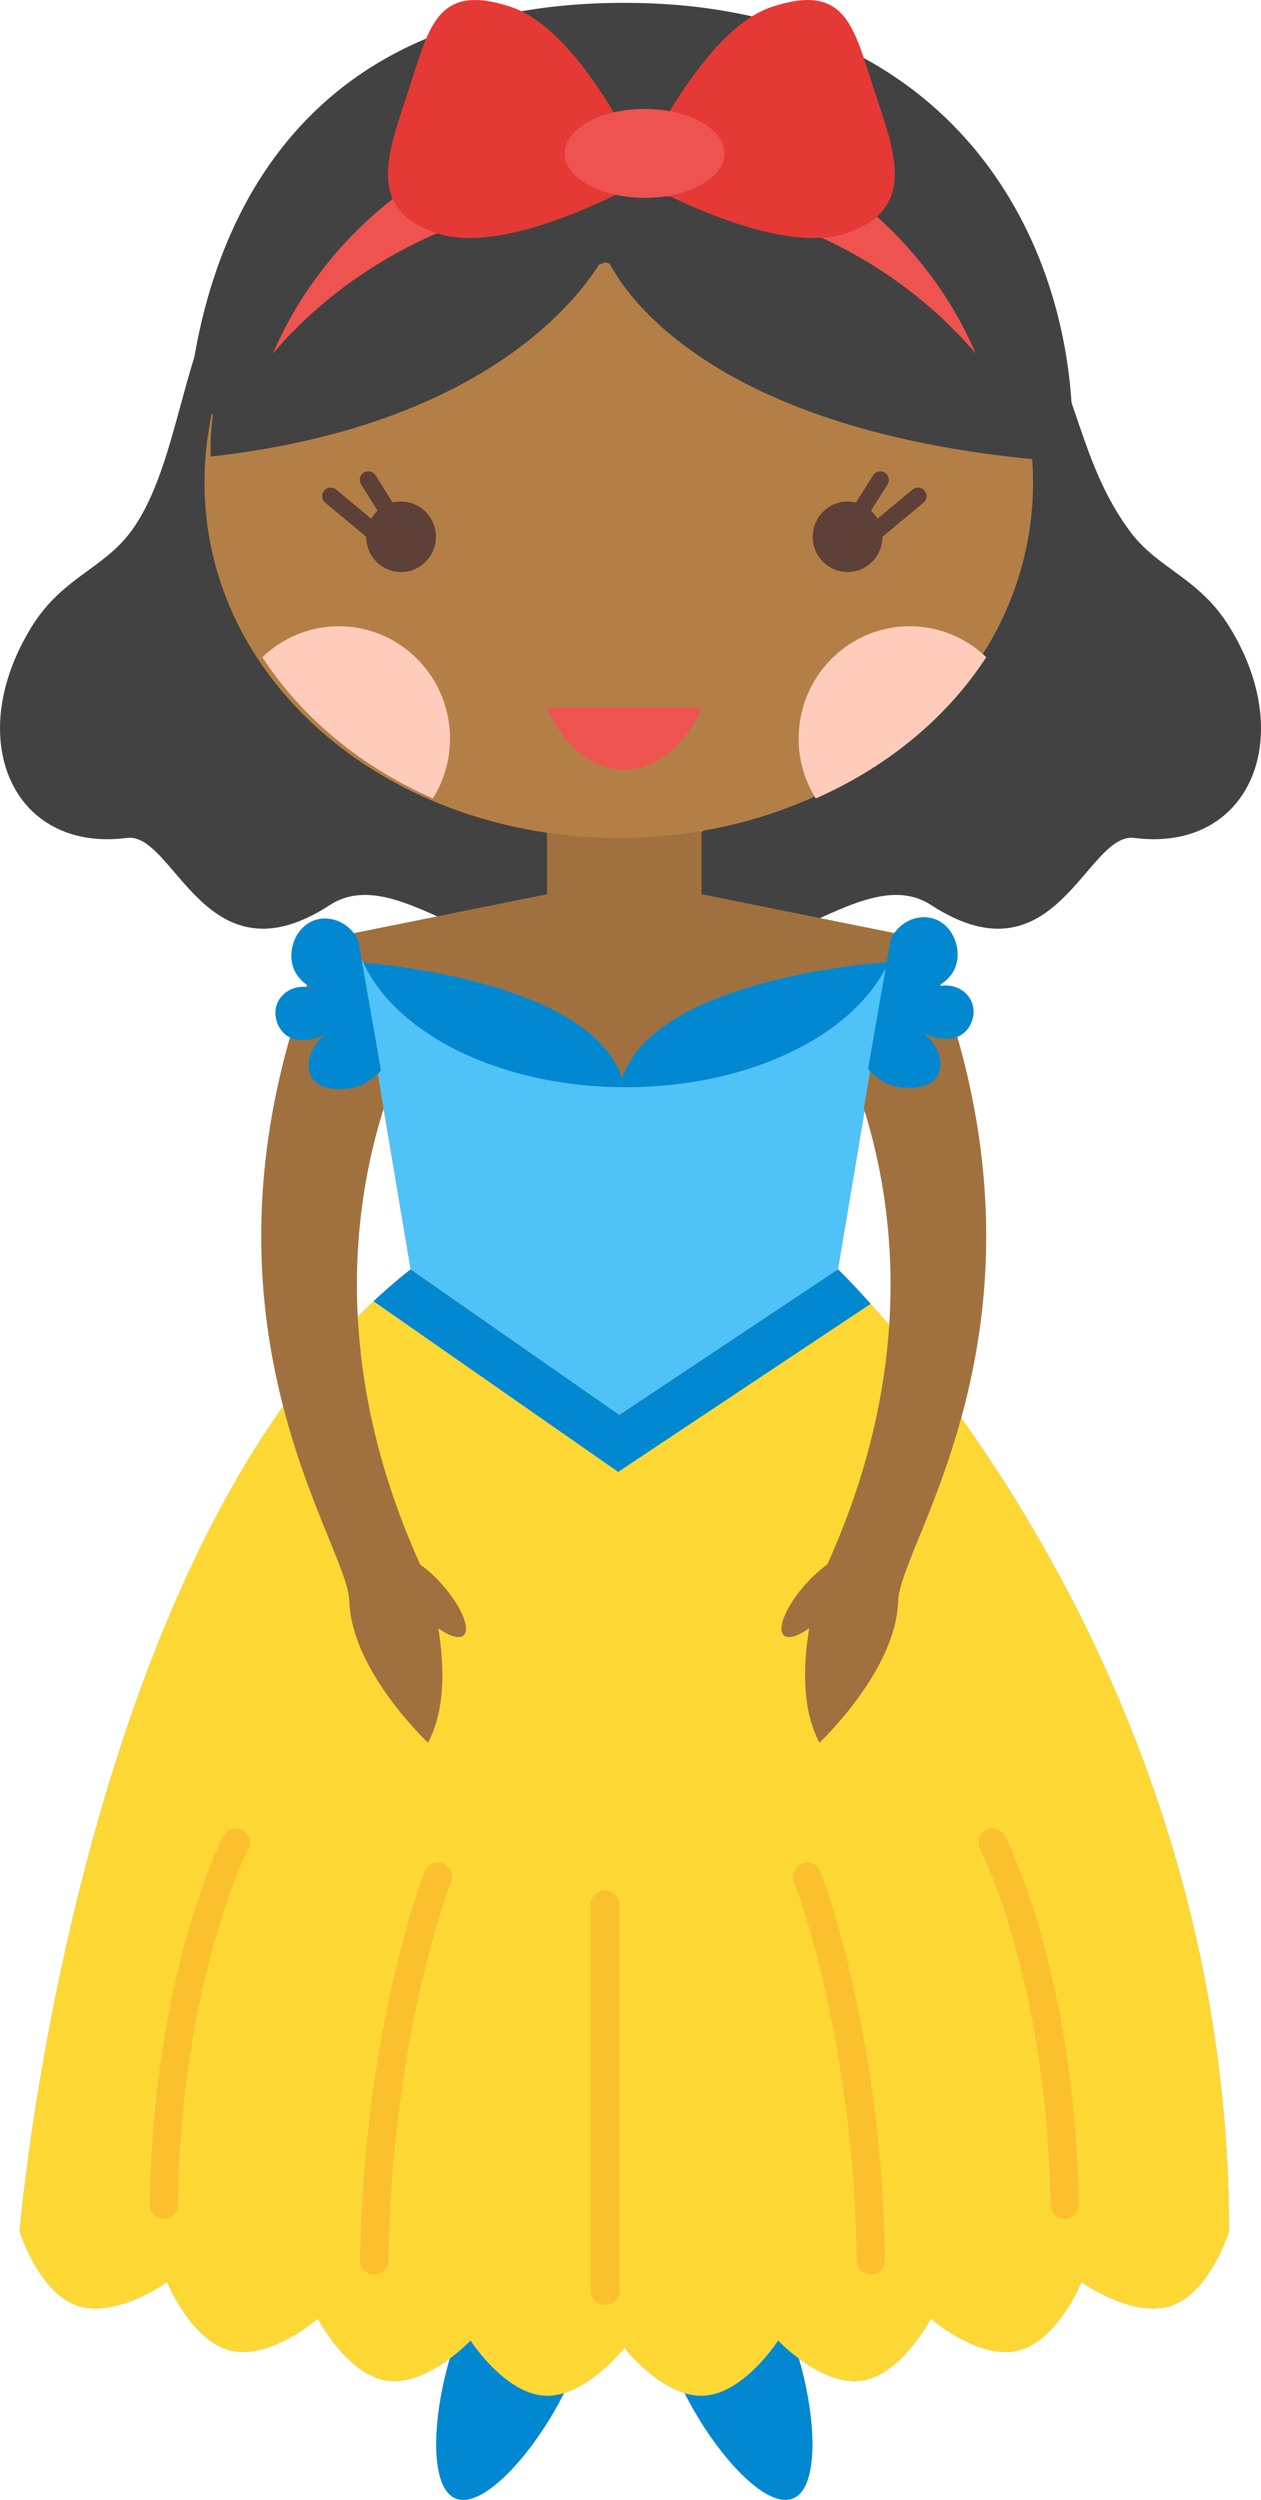 <svg xmlns="http://www.w3.org/2000/svg" width="55.829" height="110.605"><g fill-rule="evenodd" stroke-miterlimit="10" data-paper-data="{&quot;isPaintingLayer&quot;:true}" style="mix-blend-mode:normal"><path fill="#424242" d="M29.416 39.378c3.01 6.174 8.234-1.663 11.806.663 5.529 3.599 6.87-3.244 8.996-2.968 5.05.654 7.29-4.391 4.198-9.364-1.336-2.15-3.155-2.541-4.376-4.185-2.204-2.964-2.296-6.135-4.3-9.632M26.414 39.378c-3.011 6.174-8.234-1.663-11.806.663-5.53 3.599-6.87-3.244-8.996-2.968-5.05.654-7.29-4.391-4.198-9.364 1.336-2.15 3.155-2.541 4.377-4.185 2.203-2.964 2.258-8.563 4.65-11.62"/><path fill="#a0713e" d="M39.6 41.283 37.1 56.16H18.18l-2.5-14.877 8.539-1.72v-5.86h6.843v5.86z" data-paper-data="{&quot;origPos&quot;:null}"/><path fill="#0288d1" d="M27.545 47.71c1.49-4.537 11.863-5.15 11.863-5.15l-.352.82c-4.418 7.546-10.452 5.273-11.512 4.8-1.057.473-7.093 2.746-11.51-4.8l-.353-.82s10.372.612 11.864 5.152"/><path fill="#4fc3f7" d="M37.1 56.16s2.334 2.227 5.286 6.33H12.343c1.695-2.435 3.629-4.604 5.837-6.33l-2.453-14.606c.859 3.705 5.895 6.549 11.98 6.549 5.61 0 10.328-2.417 11.704-5.697L37.1 56.16M42.386 62.49c5.093 7.077 12.029 19.74 12.029 36.218.015-.005-.833 2.712-2.54 3.298-1.705.594-4.007-1.035-3.993-1.04.014-.003-1.071 2.617-2.813 3.034-1.741.426-3.872-1.417-3.858-1.42.014-.002-1.3 2.5-3.066 2.75-1.766.257-3.711-1.78-3.696-1.782.014-.001-1.521 2.367-3.3 2.447-1.776.088-3.523-2.124-3.508-2.124.015 0-1.732 2.212-3.51 2.124-1.777-.08-3.313-2.447-3.298-2.447.014.002-1.931 2.039-3.696 1.782-1.766-.25-3.081-2.752-3.066-2.75.014.003-2.117 1.846-3.858 1.42-1.743-.417-2.828-3.037-2.813-3.034.014.005-2.288 1.634-3.994 1.04C1.7 101.42.852 98.703.866 98.708c0 0 1.875-22.423 11.477-36.218z"/><path fill="#0288d1" d="M25.359 105.04c-1.183 2.846-3.833 6.078-5.2 5.497-1.367-.582-.934-4.756.25-7.601 1.185-2.845 2.67-3.284 4.037-2.702 1.368.58 2.098 1.962.913 4.807M29.923 105.04c-1.184-2.844-.454-4.225.91-4.806 1.369-.582 2.855-.143 4.04 2.702 1.184 2.845 1.617 7.019.25 7.6-1.367.582-4.016-2.65-5.2-5.495"/><path fill="#fdd835" d="M54.415 98.707c.015-.004-.833 2.713-2.54 3.299-1.705.594-4.008-1.035-3.993-1.04.014-.003-1.07 2.617-2.813 3.035-1.742.424-3.872-1.417-3.858-1.421.015-.002-1.3 2.5-3.066 2.75-1.766.257-3.711-1.78-3.696-1.782.014 0-1.521 2.367-3.3 2.447-1.777.088-3.523-2.123-3.51-2.125.017.002-1.73 2.213-3.507 2.125-1.778-.08-3.314-2.448-3.3-2.447.016.002-1.93 2.039-3.695 1.782-1.766-.25-3.08-2.752-3.066-2.75.014.004-2.117 1.845-3.858 1.42-1.742-.417-2.828-3.037-2.813-3.034.014.005-2.288 1.634-3.993 1.04-1.707-.585-2.555-3.303-2.541-3.3 0 0 2.593-31.038 17.314-42.546l9.239 6.44 9.683-6.44s17.313 16.515 17.313 42.546"/><path fill="#0288d1" d="m27.369 65.123-10.83-7.55a24.28 24.28 0 0 1 1.64-1.413l9.24 6.44 9.683-6.44s.548.523 1.446 1.526l-11.18 7.436z"/><path fill="#a0713e" d="M18.603 69.218c.358.259.685.558.976.892.843.952 1.267 1.957.949 2.245-.195.176-.626.039-1.124-.312.257 1.538.35 3.548-.454 5.058 0 0-3.393-3.164-3.486-6.273-.08-2.634-7.633-12.508-1.5-28.268l2.07.82.952 5.668c-1.368 4.334-2.306 11.499 1.617 20.17" data-paper-data="{&quot;origPos&quot;:null}"/><path fill="#b47f46" d="M45.736 21.354c0 8.855-8.212 15.719-18.341 15.719-10.13 0-18.341-6.864-18.341-15.72 0-8.855 8.21-17.61 18.34-17.61 10.13 0 18.342 8.755 18.342 17.61" data-paper-data="{&quot;origPos&quot;:null}"/><path fill="#424242" d="M26.789 11.609 8.257 18.772C8.814 10.25 13.112.125 27.64.125c13.582 0 19.243 9.166 19.8 17.688z"/><path fill="#5d4037" d="M19.299 23.75c0 .86-.69 1.56-1.542 1.56a1.551 1.551 0 0 1-1.542-1.56c0-.86.69-1.56 1.542-1.56.852 0 1.542.7 1.542 1.56"/><path fill="none" stroke="#5d4037" stroke-linecap="round" stroke-linejoin="round" stroke-width=".756" d="m16.307 21.23 1.44 2.293M14.64 21.95l2.29 1.905"/><path fill="#5d4037" d="M35.983 23.75c0-.86.69-1.56 1.542-1.56.852 0 1.542.7 1.542 1.56a1.55 1.55 0 0 1-1.542 1.56 1.551 1.551 0 0 1-1.542-1.56"/><path fill="none" stroke="#5d4037" stroke-linecap="round" stroke-linejoin="round" stroke-width=".756" d="m38.975 21.23-1.44 2.293m3.106-1.573-2.29 1.905"/><path fill="#ef5350" d="M31.062 31.317c-.684 1.63-1.958 2.73-3.421 2.73-1.463 0-2.737-1.1-3.422-2.73z"/><path fill="#ffccbc" d="M15.003 27.709c2.717 0 4.92 2.227 4.92 4.973 0 .935-.262 1.851-.758 2.644-3.176-1.4-5.804-3.57-7.547-6.247a4.87 4.87 0 0 1 3.385-1.37m28.66 1.37c-1.742 2.678-4.371 4.847-7.546 6.247a4.977 4.977 0 0 1-.758-2.644c0-2.747 2.203-4.973 4.92-4.973a4.87 4.87 0 0 1 3.385 1.37"/><path fill="#a0713e" d="M36.627 69.218c3.923-8.671 2.984-15.836 1.617-20.17l.952-5.667 2.068-.821c6.134 15.76-1.42 25.634-1.498 28.268-.094 3.109-3.487 6.273-3.487 6.273-.804-1.51-.711-3.52-.453-5.058-.498.35-.93.488-1.125.312-.318-.288.107-1.293.949-2.245.325-.368.664-.671.977-.892" data-paper-data="{&quot;origPos&quot;:null}"/><path fill="none" stroke="#fbc02d" stroke-linecap="round" stroke-linejoin="round" stroke-width="1.247" d="M10.44 81.518S7.404 87.376 7.247 97.55M43.94 81.518s3.039 5.858 3.195 16.033"/><path fill="none" stroke="#fbc02d" stroke-linecap="round" stroke-linejoin="round" stroke-width="1.254" d="M19.39 83.03s-2.664 6.7-2.821 16.98m19.167-16.98s2.666 6.7 2.822 16.98"/><path fill="none" stroke="#fbc02d" stroke-linecap="round" stroke-linejoin="round" stroke-width="1.288" d="M26.789 101.34V84.29"/><path fill="#0288d1" d="m39.438 41.54-1.007 5.756c.145.17.617.687 1.389.806.11.018 1.315.187 1.7-.526.293-.541.03-1.435-.763-1.965.226.162.487.27.763.316.224.036.768.122 1.18-.246.355-.316.52-.888.313-1.368-.243-.563-.941-.868-1.597-.632.136-.062.696-.337.902-.947.266-.785-.144-1.863-1.04-2.105-.698-.19-1.487.183-1.84.913m-23.578.056 1.006 5.754c-.144.172-.617.689-1.388.807-.111.017-1.315.188-1.7-.526-.293-.541-.03-1.435.763-1.965a1.81 1.81 0 0 1-.764.316c-.223.036-.768.122-1.18-.246-.354-.316-.52-.888-.312-1.368.243-.563.94-.868 1.597-.631-.137-.063-.697-.338-.903-.948-.266-.785.144-1.863 1.04-2.105.699-.188 1.488.182 1.84.912"/><path fill="#424242" d="M9.334 20.199s-1.032-13.77 17.455-8.97c0 0-3.431 7.409-17.455 8.97m17.455-8.97c18.119-6.22 19.962 9.18 19.962 9.18-17.201-1.371-19.962-9.18-19.962-9.18"/><path fill="#ef5350" d="M27.64 8.602c-6.407 0-12.076 2.933-15.555 7.04 2.466-5.796 8.499-10.45 15.556-10.45 7.056 0 13.09 4.654 15.556 10.45-3.48-4.107-9.148-7.04-15.556-7.04"/><path fill="#e53935" d="M28.108 7.87s2.8-6.481 6.064-7.564c3.262-1.084 3.613.854 4.512 3.62.9 2.768 2.007 5.316-1.256 6.399-3.262 1.084-9.32-2.455-9.32-2.455"/><path fill="#e53935" d="M28.685 7.87s-6.058 3.539-9.32 2.455c-3.263-1.083-2.156-3.631-1.256-6.398.899-2.767 1.25-4.705 4.512-3.621 3.263 1.083 6.064 7.564 6.064 7.564"/><path fill="#ef5350" d="M32.075 6.787c0 1.085-1.584 1.965-3.537 1.965-1.954 0-3.537-.88-3.537-1.965C25 5.7 26.584 4.82 28.538 4.82c1.953 0 3.536.88 3.536 1.966"/></g></svg>